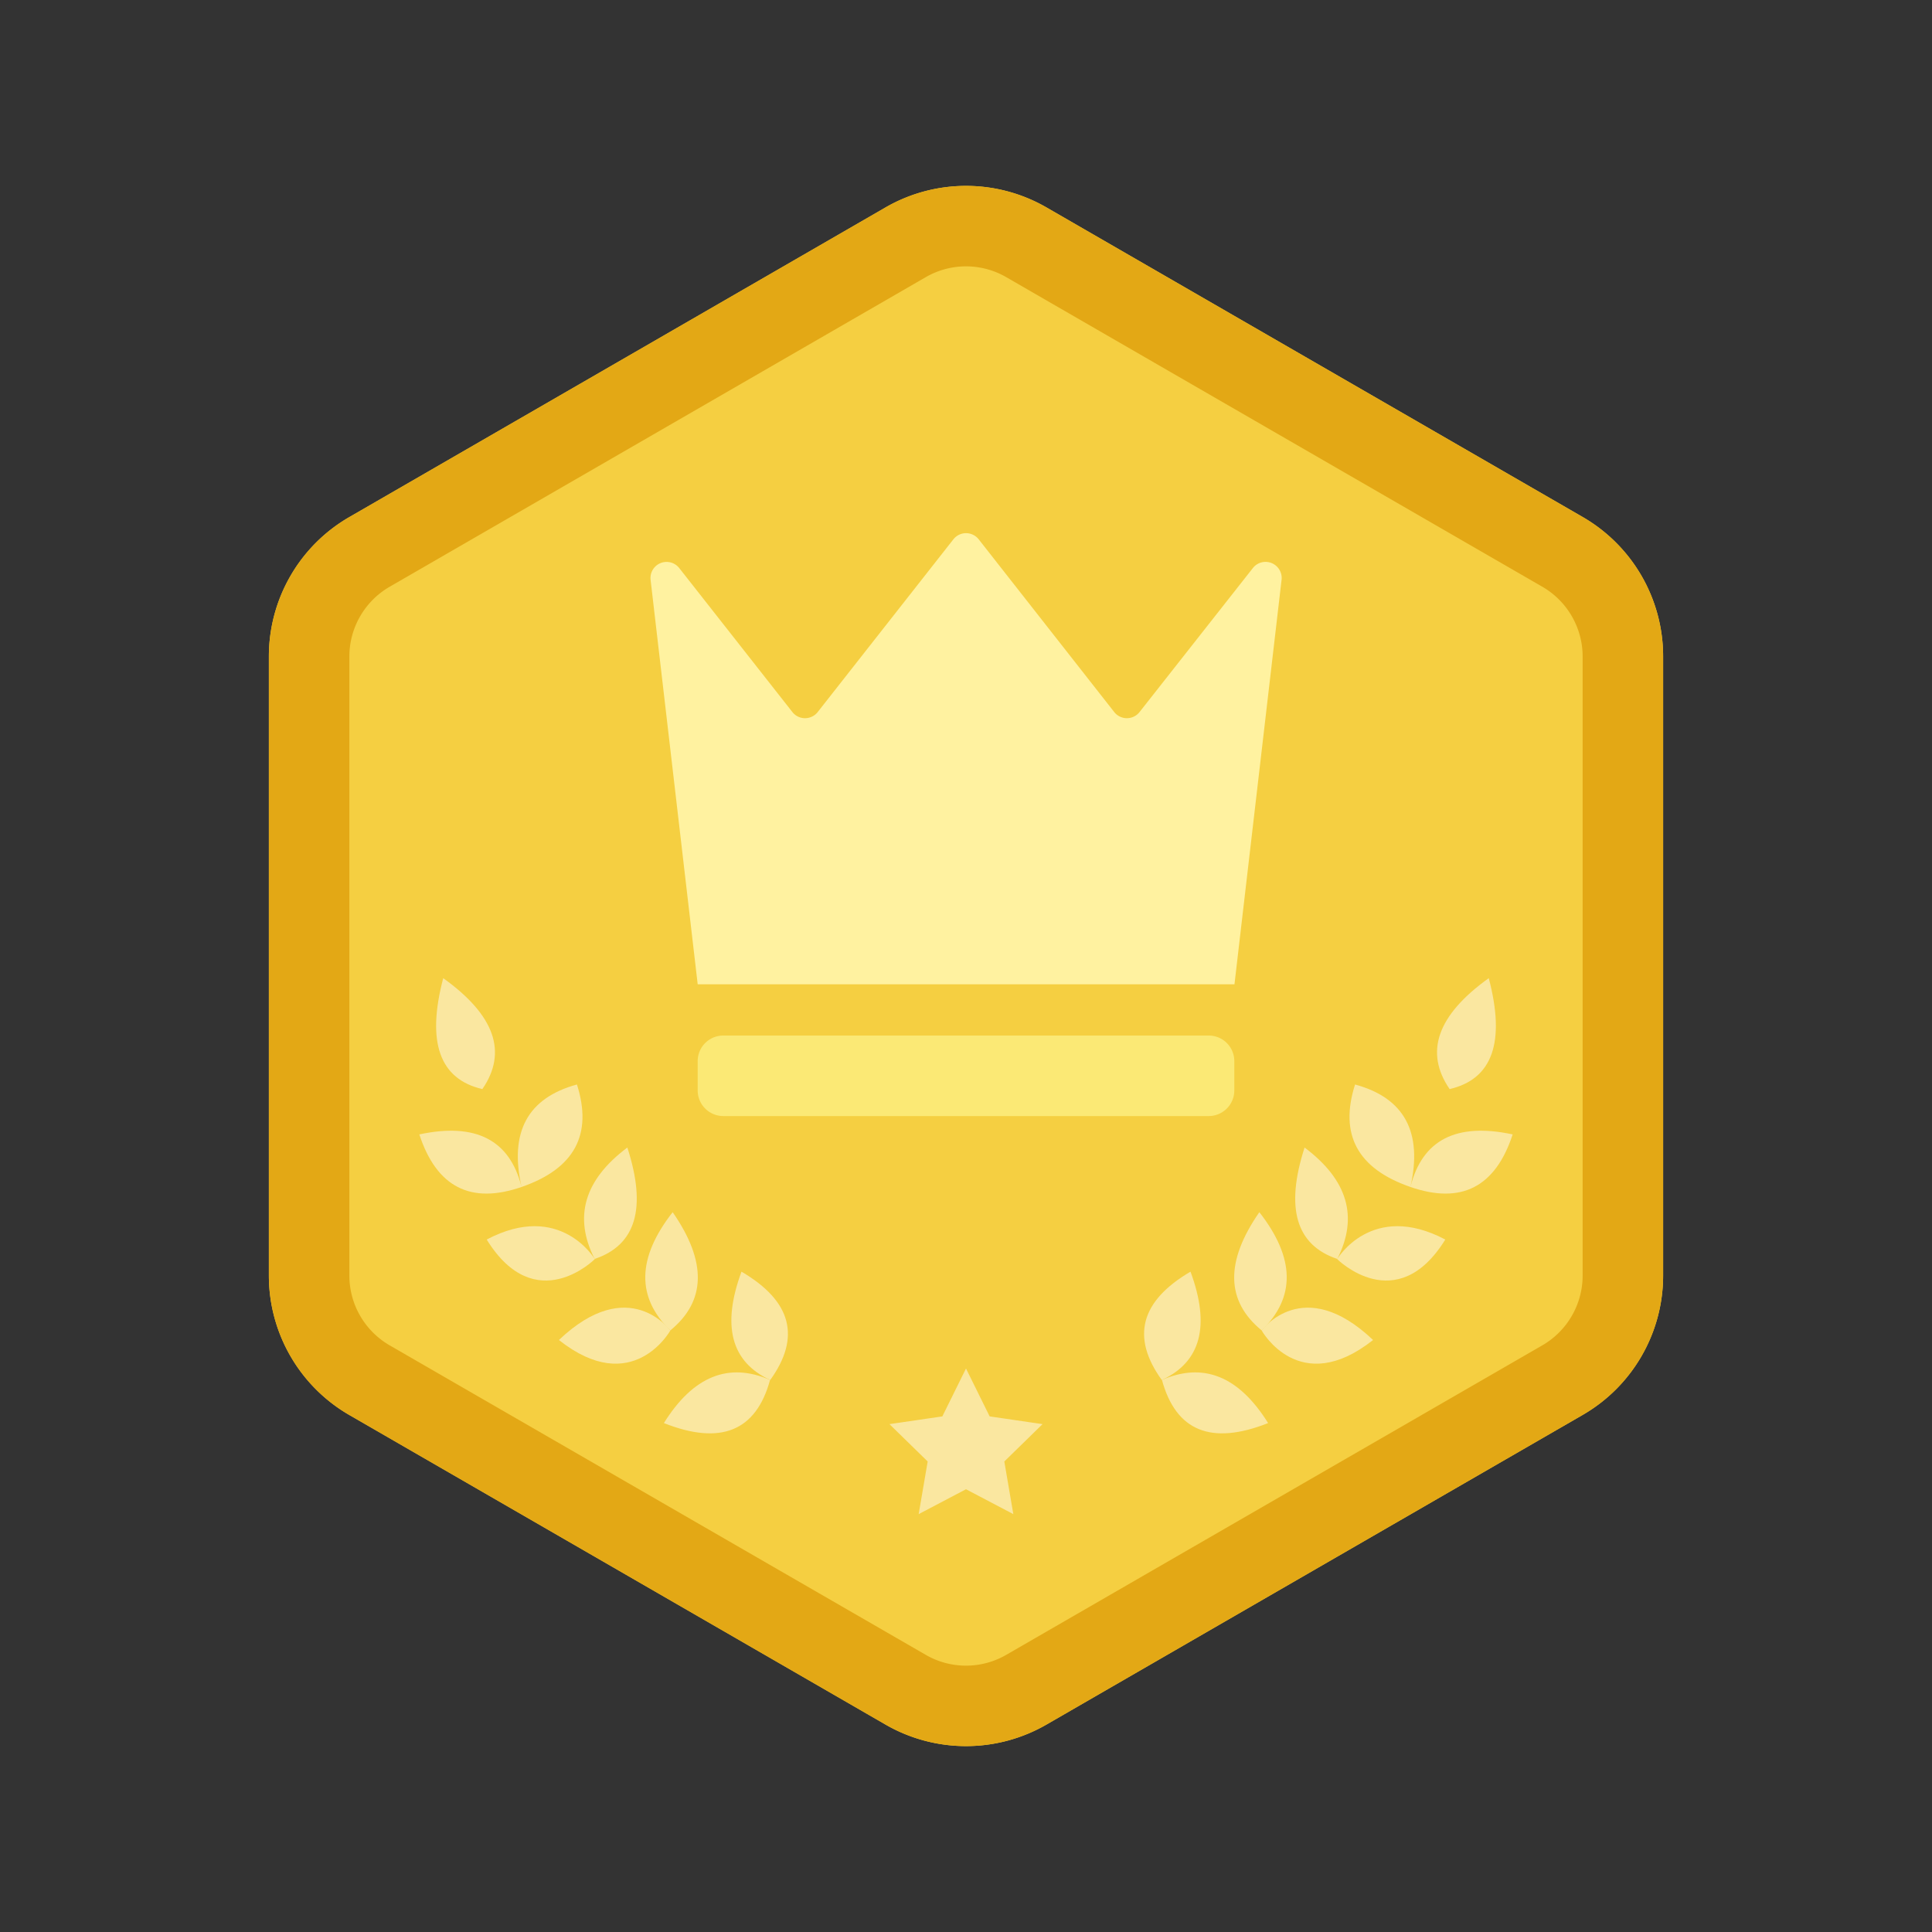 <!--version="1.0" standalone="no"--><!DOCTYPE html PUBLIC "-//W3C//DTD SVG 1.1//EN" "http://www.w3.org/Graphics/SVG/1.1/DTD/svg11.dtd"><svg t="1741808004766" class="icon" viewBox="0 0 1024 1024" version="1.1" xmlns="http://www.w3.org/2000/svg" p-id="1070" width="256" height="256" preserveAspectRatio="xMidYMid meet" zoomAndPan="magnify" contentScriptType="application/ecmascript" contentStyleType="text/css"><rect x="0" y="0" width="1024" height="1024" fill="#333333" stroke="none"/><path d="m554.667 109.952 284.16 164.053a85.333 85.333 0 0 1 42.666 73.9v328.148c0 30.507-16.256 58.667-42.666 73.9l-284.16 164.095a85.376 85.376 0 0 1-85.334 0l-284.16-164.053a85.333 85.333 0 0 1-42.666-73.9V347.948c0-30.507 16.256-58.667 42.666-73.9l284.16-164.095a85.376 85.376 0 0 1 85.334 0z" fill="#F5CF41" p-id="1071"/><path d="M533.333 146.901a42.581 42.581 0 0 0-42.666.001l-284.16 164.097c-13.184 7.638-21.334 21.718-21.334 36.95v328.15c0 15.23 8.15 29.31 21.334 36.948L490.667 877.1a42.581 42.581 0 0 0 42.666-.001l284.16-164.055c13.184-7.637 21.334-21.717 21.334-36.95V347.948c0-15.232-8.15-29.312-21.334-36.95l-284.16-164.096zm21.334-36.948 284.16 164.053a85.333 85.333 0 0 1 42.666 73.9v328.148c0 30.507-16.256 58.667-42.666 73.9l-284.16 164.095a85.376 85.376 0 0 1-85.334 0l-284.16-164.053a85.333 85.333 0 0 1-42.666-73.9V347.948c0-30.507 16.256-58.667 42.666-73.9l284.16-164.095a85.376 85.376 0 0 1 85.334 0z" fill="#E3A815" p-id="1072"/><path d="M255.659 577.237c13.481-19.584 6.57-39.21-20.737-58.794-8.918 33.877-2.006 53.504 20.736 58.794zm20.777 51.883c-6.23-24.96-24.277-34.261-54.186-27.861 9.131 27.903 27.222 37.204 54.187 27.86zm0 0c-6.57-29.056 3.2-47.19 29.355-54.315 8.448 26.54-1.323 44.63-29.355 54.315zm38.827 38.23s-18.261-30.977-57.301-10.369c25.856 41.857 57.3 10.37 57.3 10.37z" fill="#FAE7A0" p-id="1073"/><path d="M315.179 667.264c-11.308-22.23-5.548-41.899 17.321-59.05 10.37 32.042 4.61 51.711-17.321 59.05zm40.105 37.93s-21.845-30.335-59.05 5.035c39.082 30.933 59.05-5.035 59.05-5.035z" fill="#FAE7A0" p-id="1074"/><path d="M355.285 705.152c-18.09-17.536-17.706-38.443 1.238-62.677 18.176 26.197 17.792 47.104-1.238 62.677zm52.95 26.283c-20.736-9.558-25.814-28.715-15.232-57.43 26.538 15.574 31.616 34.688 15.232 57.43z" fill="#FAE7A0" p-id="1075"/><path d="M408.15 731.392c-22.017-9.557-40.79-1.963-56.278 22.87 30.08 11.903 48.853 4.309 56.277-22.87zM768.34 577.237c-13.481-19.584-6.57-39.21 20.737-58.794 8.918 33.877 2.006 53.504-20.736 58.794zm-20.777 51.883c6.23-24.96 24.277-34.261 54.186-27.861-9.131 27.903-27.222 37.204-54.187 27.86zm0 0c6.57-29.056-3.2-47.19-29.355-54.315-8.448 26.54 1.323 44.63 29.355 54.315zm-38.827 38.23s18.261-30.977 57.301-10.369c-25.856 41.857-57.3 10.37-57.3 10.37zm.043-.086c11.305-22.23 5.545-41.899-17.324-59.05-10.325 32.042-4.565 51.711 17.323 59.05zm-40.065 37.93s21.845-30.335 59.05 5.035c-39.082 30.933-59.05-5.035-59.05-5.035z" fill="#FAE7A0" p-id="1076"/><path d="M668.715 705.152c18.09-17.536 17.706-38.443-1.238-62.677-18.176 26.197-17.792 47.104 1.238 62.677zm-52.95 26.283c20.736-9.558 25.814-28.715 15.232-57.43-26.538 15.574-31.616 34.688-15.232 57.43z" fill="#FAE7A0" p-id="1077"/><path d="M615.85 731.392c22.017-9.557 40.79-1.963 56.278 22.87-30.08 11.903-48.853 4.309-56.277-22.87zM512 789.333l-25.088 13.184 4.779-27.904-20.266-19.797 28.032-4.096L512 725.333l12.544 25.387 28.032 4.096-20.267 19.797 4.778 27.904z" fill="#FAE7A0" p-id="1078"/><path d="m360.021 301.099 59.948 76.287a8.533 8.533 0 0 0 13.44 0l71.893-91.52a8.533 8.533 0 0 1 13.441 0l71.81 91.52a8.533 8.533 0 0 0 13.44 0l60.074-76.33a8.533 8.533 0 0 1 11.99-1.41 8.49 8.49 0 0 1 3.2 7.68l-24.96 214.358H369.791l-24.96-214.314a8.533 8.533 0 0 1 15.19-6.271z" fill="#FFF2A0" p-id="1079"/><path d="M383.36 548.864h257.28c7.51 0 13.568 6.059 13.568 13.568v15.53a13.568 13.568 0 0 1-13.568 13.569H383.36a13.568 13.568 0 0 1-13.568-13.567v-15.53c0-7.51 6.059-13.57 13.568-13.57z" fill="#FBE975" p-id="1080"/></svg>